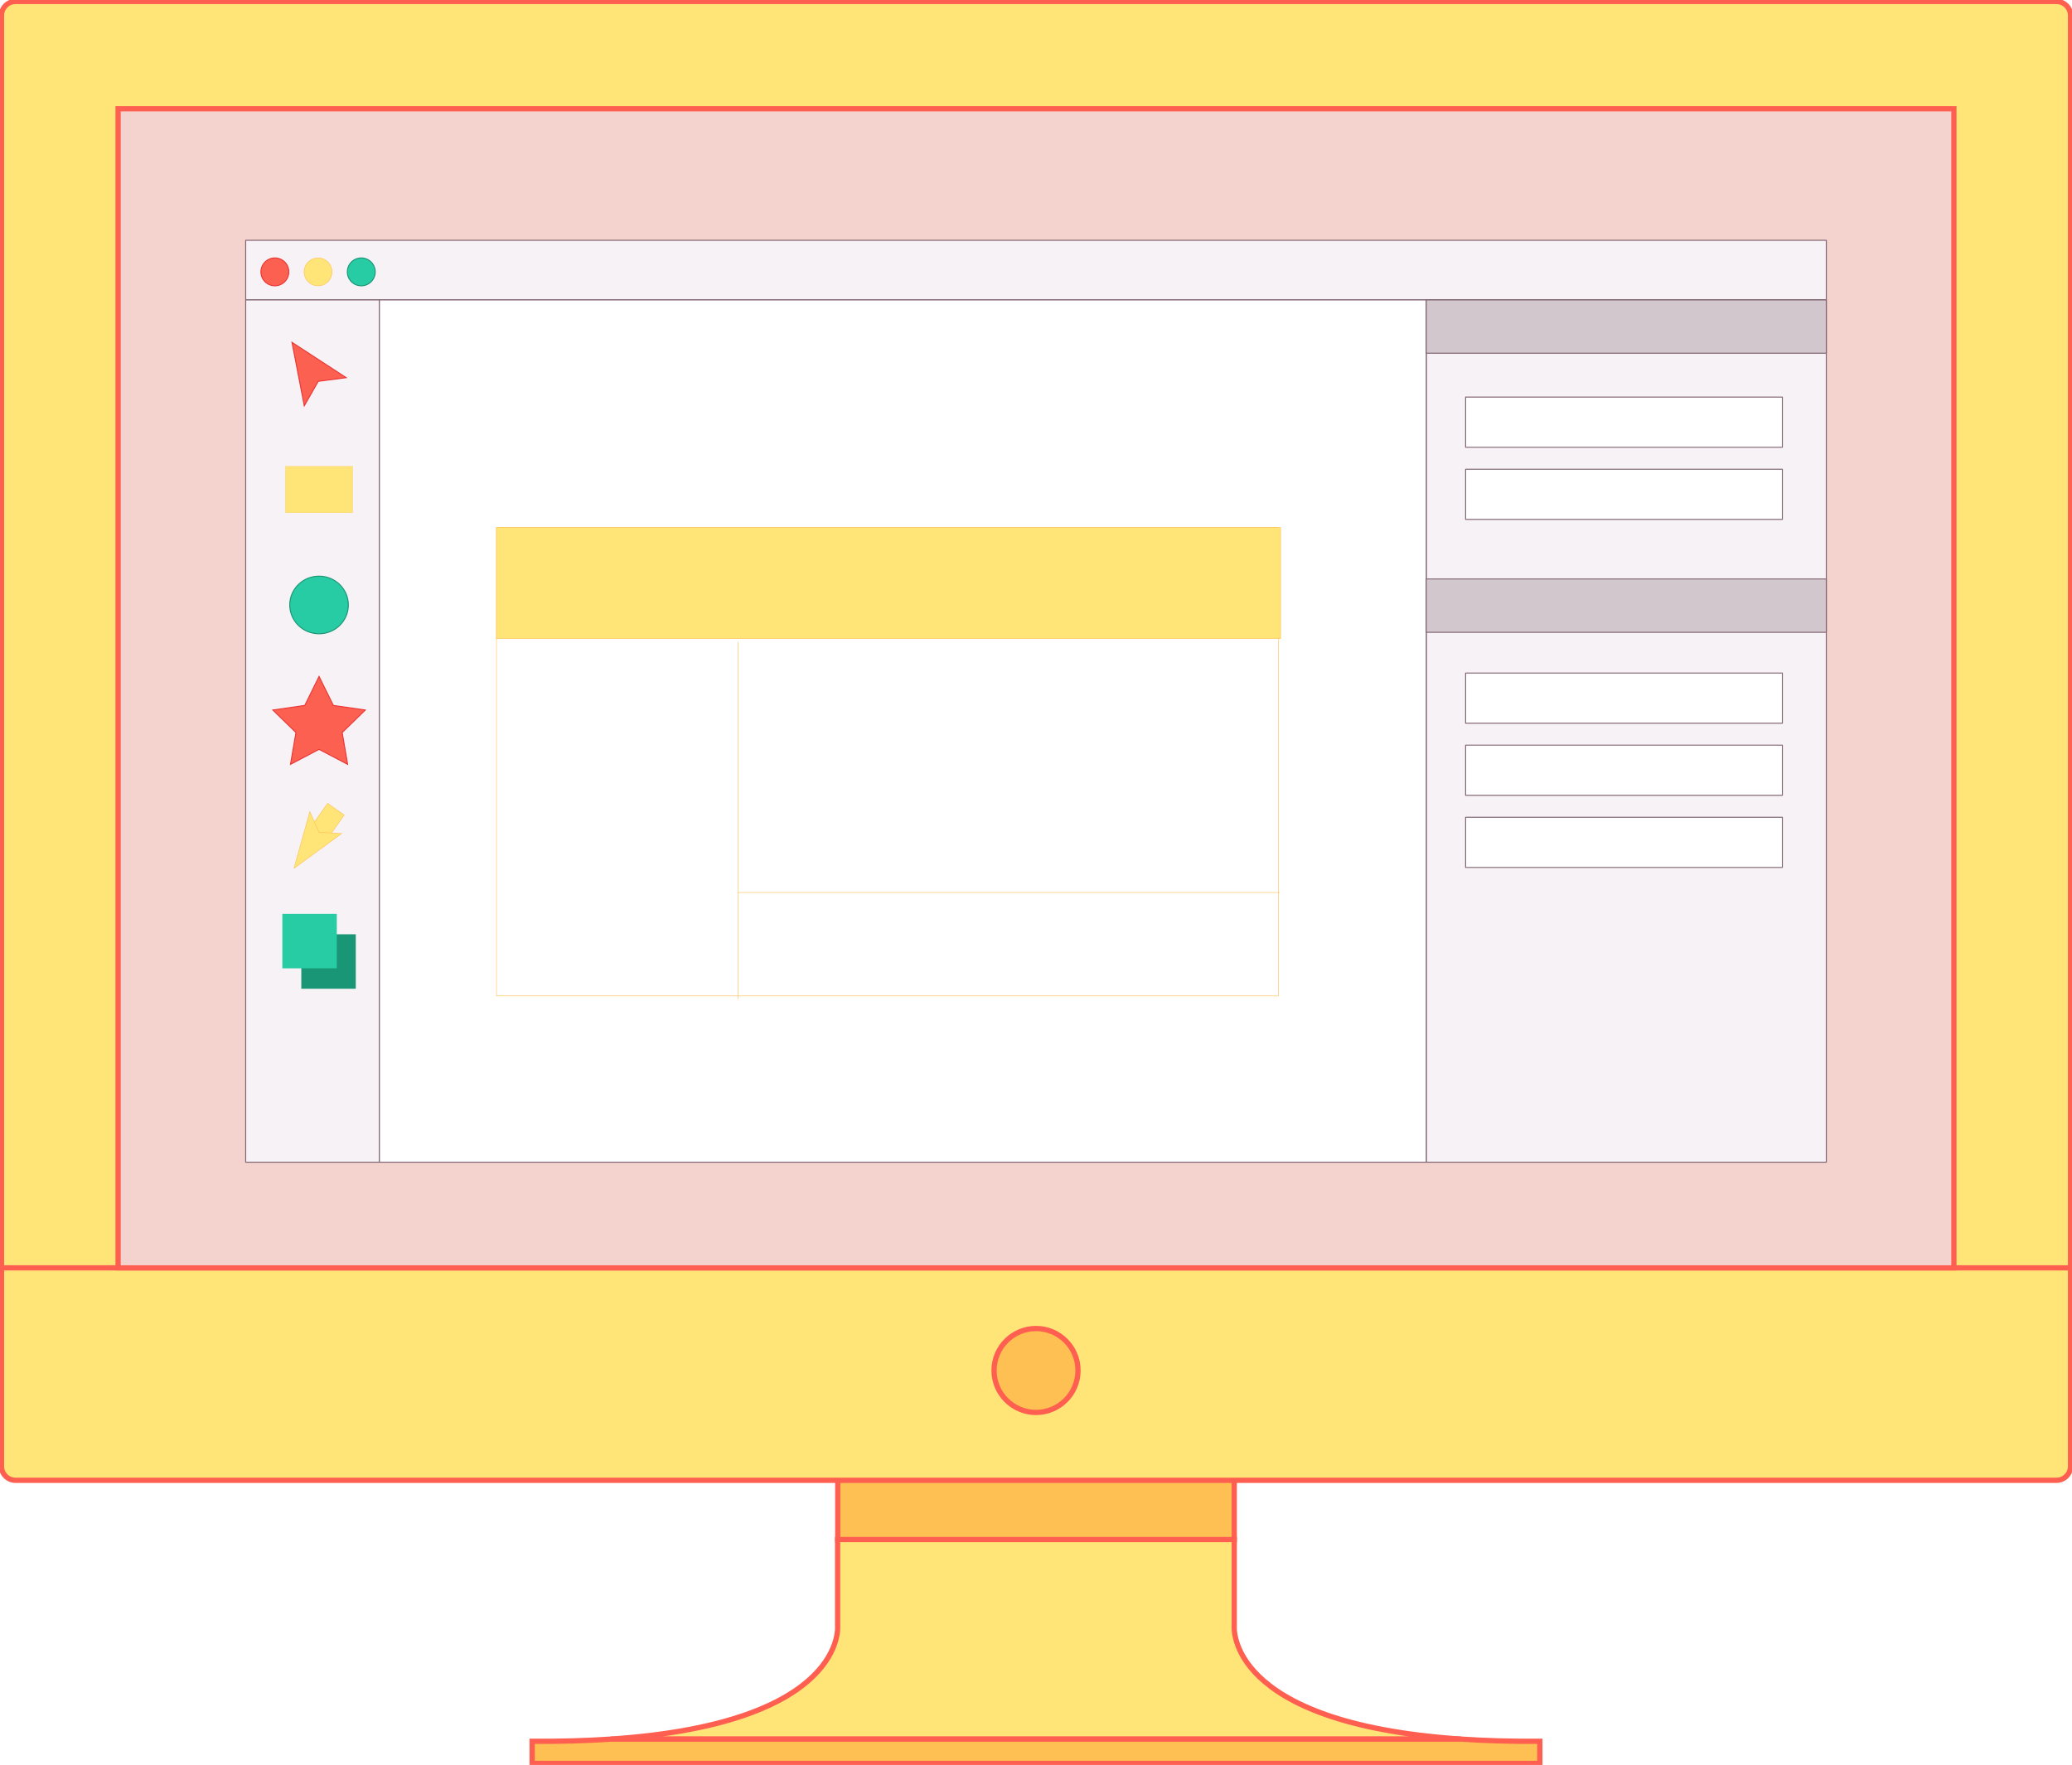 <svg xmlns="http://www.w3.org/2000/svg" xmlns:xlink="http://www.w3.org/1999/xlink" viewBox="0 0 527.59 449.49"><defs><style>.cls-1,.cls-20{fill:none;}.cls-2{fill:#ffe578;}.cls-3{fill:#fec052;}.cls-4{fill:#fe5f50;}.cls-12,.cls-13,.cls-15,.cls-18,.cls-19,.cls-20,.cls-5,.cls-6,.cls-7,.cls-8,.cls-9{stroke-miterlimit:10;}.cls-5,.cls-6,.cls-7,.cls-8,.cls-9{stroke-width:0.75px;}.cls-5{fill:url(#New_Pattern_Swatch_3);}.cls-5,.cls-6{stroke:url(#New_Pattern_Swatch_6);}.cls-6{fill:url(#New_Pattern_Swatch_4);}.cls-7{fill:url(#New_Pattern_Swatch_3-3);stroke:url(#New_Pattern_Swatch_6-7);}.cls-8{fill:url(#New_Pattern_Swatch_4-5);stroke:url(#New_Pattern_Swatch_6-11);}.cls-9{fill:#f4d3ce;stroke:url(#New_Pattern_Swatch_6-13);}.cls-10{fill:#f7f2f5;}.cls-10,.cls-11,.cls-21{stroke:#7f6371;}.cls-10,.cls-11,.cls-14,.cls-21{stroke-linecap:round;stroke-linejoin:round;}.cls-10,.cls-11,.cls-12,.cls-13,.cls-14,.cls-15,.cls-18,.cls-19,.cls-20,.cls-21{stroke-width:0.25px;}.cls-11,.cls-18{fill:#fff;}.cls-12{fill:#fc6050;stroke:#ea3636;}.cls-13{fill:url(#New_Pattern_Swatch_3-7);}.cls-13,.cls-20{stroke:url(#New_Pattern_Swatch_4-7);}.cls-14,.cls-17{fill:#27cba4;}.cls-14{stroke:#189675;}.cls-15{fill:url(#New_Pattern_Swatch_3-9);stroke:url(#New_Pattern_Swatch_4-9);}.cls-16{fill:#189675;}.cls-18{stroke:url(#New_Pattern_Swatch_4-11);}.cls-19{fill:url(#New_Pattern_Swatch_3-11);stroke:url(#New_Pattern_Swatch_4-13);}.cls-21{fill:#d2c7cc;}</style><pattern id="New_Pattern_Swatch_3" data-name="New Pattern Swatch 3" width="88" height="88" patternTransform="translate(-525.79 -537.05) scale(1.78)" patternUnits="userSpaceOnUse" viewBox="0 0 88 88"><rect class="cls-1" width="88" height="88"/><rect class="cls-2" width="88" height="88"/></pattern><pattern id="New_Pattern_Swatch_6" data-name="New Pattern Swatch 6" width="88" height="88" patternTransform="translate(-525.79 -537.05) scale(1.78)" patternUnits="userSpaceOnUse" viewBox="0 0 88 88"><rect class="cls-1" width="88" height="88"/><rect class="cls-4" width="88" height="88"/></pattern><pattern id="New_Pattern_Swatch_4" data-name="New Pattern Swatch 4" width="88" height="88" patternTransform="translate(-525.79 -537.05) scale(1.78)" patternUnits="userSpaceOnUse" viewBox="0 0 88 88"><rect class="cls-1" width="88" height="88"/><rect class="cls-3" width="88" height="88"/></pattern><pattern id="New_Pattern_Swatch_3-3" data-name="New Pattern Swatch 3" width="88" height="88" patternTransform="translate(-526.38 -537.05) scale(1.78)" patternUnits="userSpaceOnUse" viewBox="0 0 88 88"><rect class="cls-1" width="88" height="88"/><rect class="cls-2" width="88" height="88"/></pattern><pattern id="New_Pattern_Swatch_6-7" data-name="New Pattern Swatch 6" width="88" height="88" patternTransform="translate(-526.38 -537.05) scale(1.78)" patternUnits="userSpaceOnUse" viewBox="0 0 88 88"><rect class="cls-1" width="88" height="88"/><rect class="cls-4" width="88" height="88"/></pattern><pattern id="New_Pattern_Swatch_4-5" data-name="New Pattern Swatch 4" width="88" height="88" patternTransform="translate(-525.49 -537.05) scale(1.78)" patternUnits="userSpaceOnUse" viewBox="0 0 88 88"><rect class="cls-1" width="88" height="88"/><rect class="cls-3" width="88" height="88"/></pattern><pattern id="New_Pattern_Swatch_6-11" data-name="New Pattern Swatch 6" width="88" height="88" patternTransform="translate(-525.49 -537.05) scale(1.78)" patternUnits="userSpaceOnUse" viewBox="0 0 88 88"><rect class="cls-1" width="88" height="88"/><rect class="cls-4" width="88" height="88"/></pattern><pattern id="New_Pattern_Swatch_6-13" data-name="New Pattern Swatch 6" width="88" height="88" patternTransform="translate(-525.19 -537.05) scale(1.78)" patternUnits="userSpaceOnUse" viewBox="0 0 88 88"><rect class="cls-1" width="88" height="88"/><rect class="cls-4" width="88" height="88"/></pattern><pattern id="New_Pattern_Swatch_3-7" data-name="New Pattern Swatch 3" width="88" height="88" patternTransform="translate(-152.47 -281.04) scale(0.53)" patternUnits="userSpaceOnUse" viewBox="0 0 88 88"><rect class="cls-1" width="88" height="88"/><rect class="cls-2" width="88" height="88"/></pattern><pattern id="New_Pattern_Swatch_4-7" data-name="New Pattern Swatch 4" width="88" height="88" patternTransform="translate(-114.14 -281.04) scale(0.53)" patternUnits="userSpaceOnUse" viewBox="0 0 88 88"><rect class="cls-1" width="88" height="88"/><rect class="cls-3" width="88" height="88"/></pattern><pattern id="New_Pattern_Swatch_3-9" data-name="New Pattern Swatch 3" width="88" height="88" patternTransform="translate(-87.33 -50.19) scale(0.3 0.21)" patternUnits="userSpaceOnUse" viewBox="0 0 88 88"><rect class="cls-1" width="88" height="88"/><rect class="cls-2" width="88" height="88"/></pattern><pattern id="New_Pattern_Swatch_4-9" data-name="New Pattern Swatch 4" width="88" height="88" patternTransform="translate(-65.4 -50.19) scale(0.3 0.21)" patternUnits="userSpaceOnUse" viewBox="0 0 88 88"><rect class="cls-1" width="88" height="88"/><rect class="cls-3" width="88" height="88"/></pattern><pattern id="New_Pattern_Swatch_4-11" data-name="New Pattern Swatch 4" width="88" height="88" patternTransform="translate(-141.82 -305.53) scale(0.53)" patternUnits="userSpaceOnUse" viewBox="0 0 88 88"><rect class="cls-1" width="88" height="88"/><rect class="cls-3" width="88" height="88"/></pattern><pattern id="New_Pattern_Swatch_3-11" data-name="New Pattern Swatch 3" width="88" height="88" patternTransform="translate(-154.6 -280.01) scale(0.53)" patternUnits="userSpaceOnUse" viewBox="0 0 88 88"><rect class="cls-1" width="88" height="88"/><rect class="cls-2" width="88" height="88"/></pattern><pattern id="New_Pattern_Swatch_4-13" data-name="New Pattern Swatch 4" width="88" height="88" patternTransform="translate(-116.27 -280.01) scale(0.53)" patternUnits="userSpaceOnUse" viewBox="0 0 88 88"><rect class="cls-1" width="88" height="88"/><rect class="cls-3" width="88" height="88"/></pattern></defs><title>aqfgAsset 23</title><g id="Layer_2" data-name="Layer 2"><g id="Layer_1-2" data-name="Layer 1"><path class="cls-5" d="M314.28,414.07v-22h-101v22s2.44,24.77-57.75,28.84H372C311.84,438.84,314.28,414.07,314.28,414.07Z"/><polygon class="cls-6" points="314.28 370.12 263.8 370.12 213.31 370.12 213.31 392.09 314.28 392.09 314.28 370.12"/><path class="cls-6" d="M372,442.91H155.56c-6,.41-12.7.61-20.06.56v5.64H392.09v-5.64C384.73,443.52,378.07,443.32,372,442.91Z"/><path class="cls-7" d="M527.22,3.94A3.58,3.58,0,0,0,523.65.38H3.94A3.57,3.57,0,0,0,.38,3.94v319H527.22Z"/><path class="cls-7" d="M.38,322.89v50.49A3.58,3.58,0,0,0,3.94,377H523.65a3.59,3.59,0,0,0,3.57-3.57V322.89Z"/><circle class="cls-8" cx="263.8" cy="349.03" r="10.69"/><rect class="cls-9" x="30.07" y="27.7" width="467.45" height="295.2"/><rect class="cls-10" x="62.56" y="61.2" width="402.47" height="15.17"/><rect class="cls-10" x="363.16" y="76.38" width="101.87" height="219.6"/><rect class="cls-10" x="62.56" y="76.38" width="34.05" height="219.6"/><rect class="cls-11" x="96.61" y="76.38" width="266.56" height="219.6"/><circle class="cls-12" cx="69.99" cy="69.24" r="3.55"/><circle class="cls-13" cx="80.99" cy="69.24" r="3.55"/><circle class="cls-14" cx="91.99" cy="69.24" r="3.55"/><rect class="cls-15" x="72.71" y="118.75" width="17.06" height="11.84"/><rect class="cls-16" x="76.72" y="237.94" width="13.87" height="13.87"/><rect class="cls-17" x="71.89" y="232.74" width="13.87" height="13.87"/><rect class="cls-18" x="126.42" y="134.37" width="199.12" height="119.26"/><polygon class="cls-12" points="74.35 87.19 88.14 96.18 81.03 97.12 77.48 103.35 74.35 87.19"/><polygon class="cls-19" points="83.42 204.6 87.63 207.57 82.14 215.35 77.94 212.38 83.42 204.6"/><polygon class="cls-19" points="74.86 221.14 78.89 206.72 81.22 211.95 86.95 212.3 74.86 221.14"/><ellipse class="cls-14" cx="81.24" cy="154.07" rx="7.46" ry="7.34"/><polygon class="cls-12" points="81.24 172.28 84.88 179.65 93.01 180.83 87.13 186.56 88.52 194.66 81.24 190.84 73.97 194.66 75.36 186.56 69.48 180.83 77.61 179.65 81.24 172.28"/><rect class="cls-13" x="126.42" y="134.37" width="199.66" height="28.26"/><line class="cls-20" x1="187.93" y1="163.42" x2="187.93" y2="254.46"/><line class="cls-20" x1="187.93" y1="227.3" x2="325.81" y2="227.3"/><rect class="cls-11" x="373.19" y="101.13" width="80.65" height="12.78"/><rect class="cls-11" x="373.19" y="119.5" width="80.65" height="12.78"/><rect class="cls-11" x="373.19" y="171.41" width="80.65" height="12.78"/><rect class="cls-11" x="373.19" y="189.77" width="80.65" height="12.78"/><rect class="cls-11" x="373.19" y="208.14" width="80.65" height="12.78"/><rect class="cls-21" x="363.16" y="76.38" width="101.87" height="13.58"/><rect class="cls-21" x="363.16" y="147.45" width="101.87" height="13.58"/></g></g></svg>